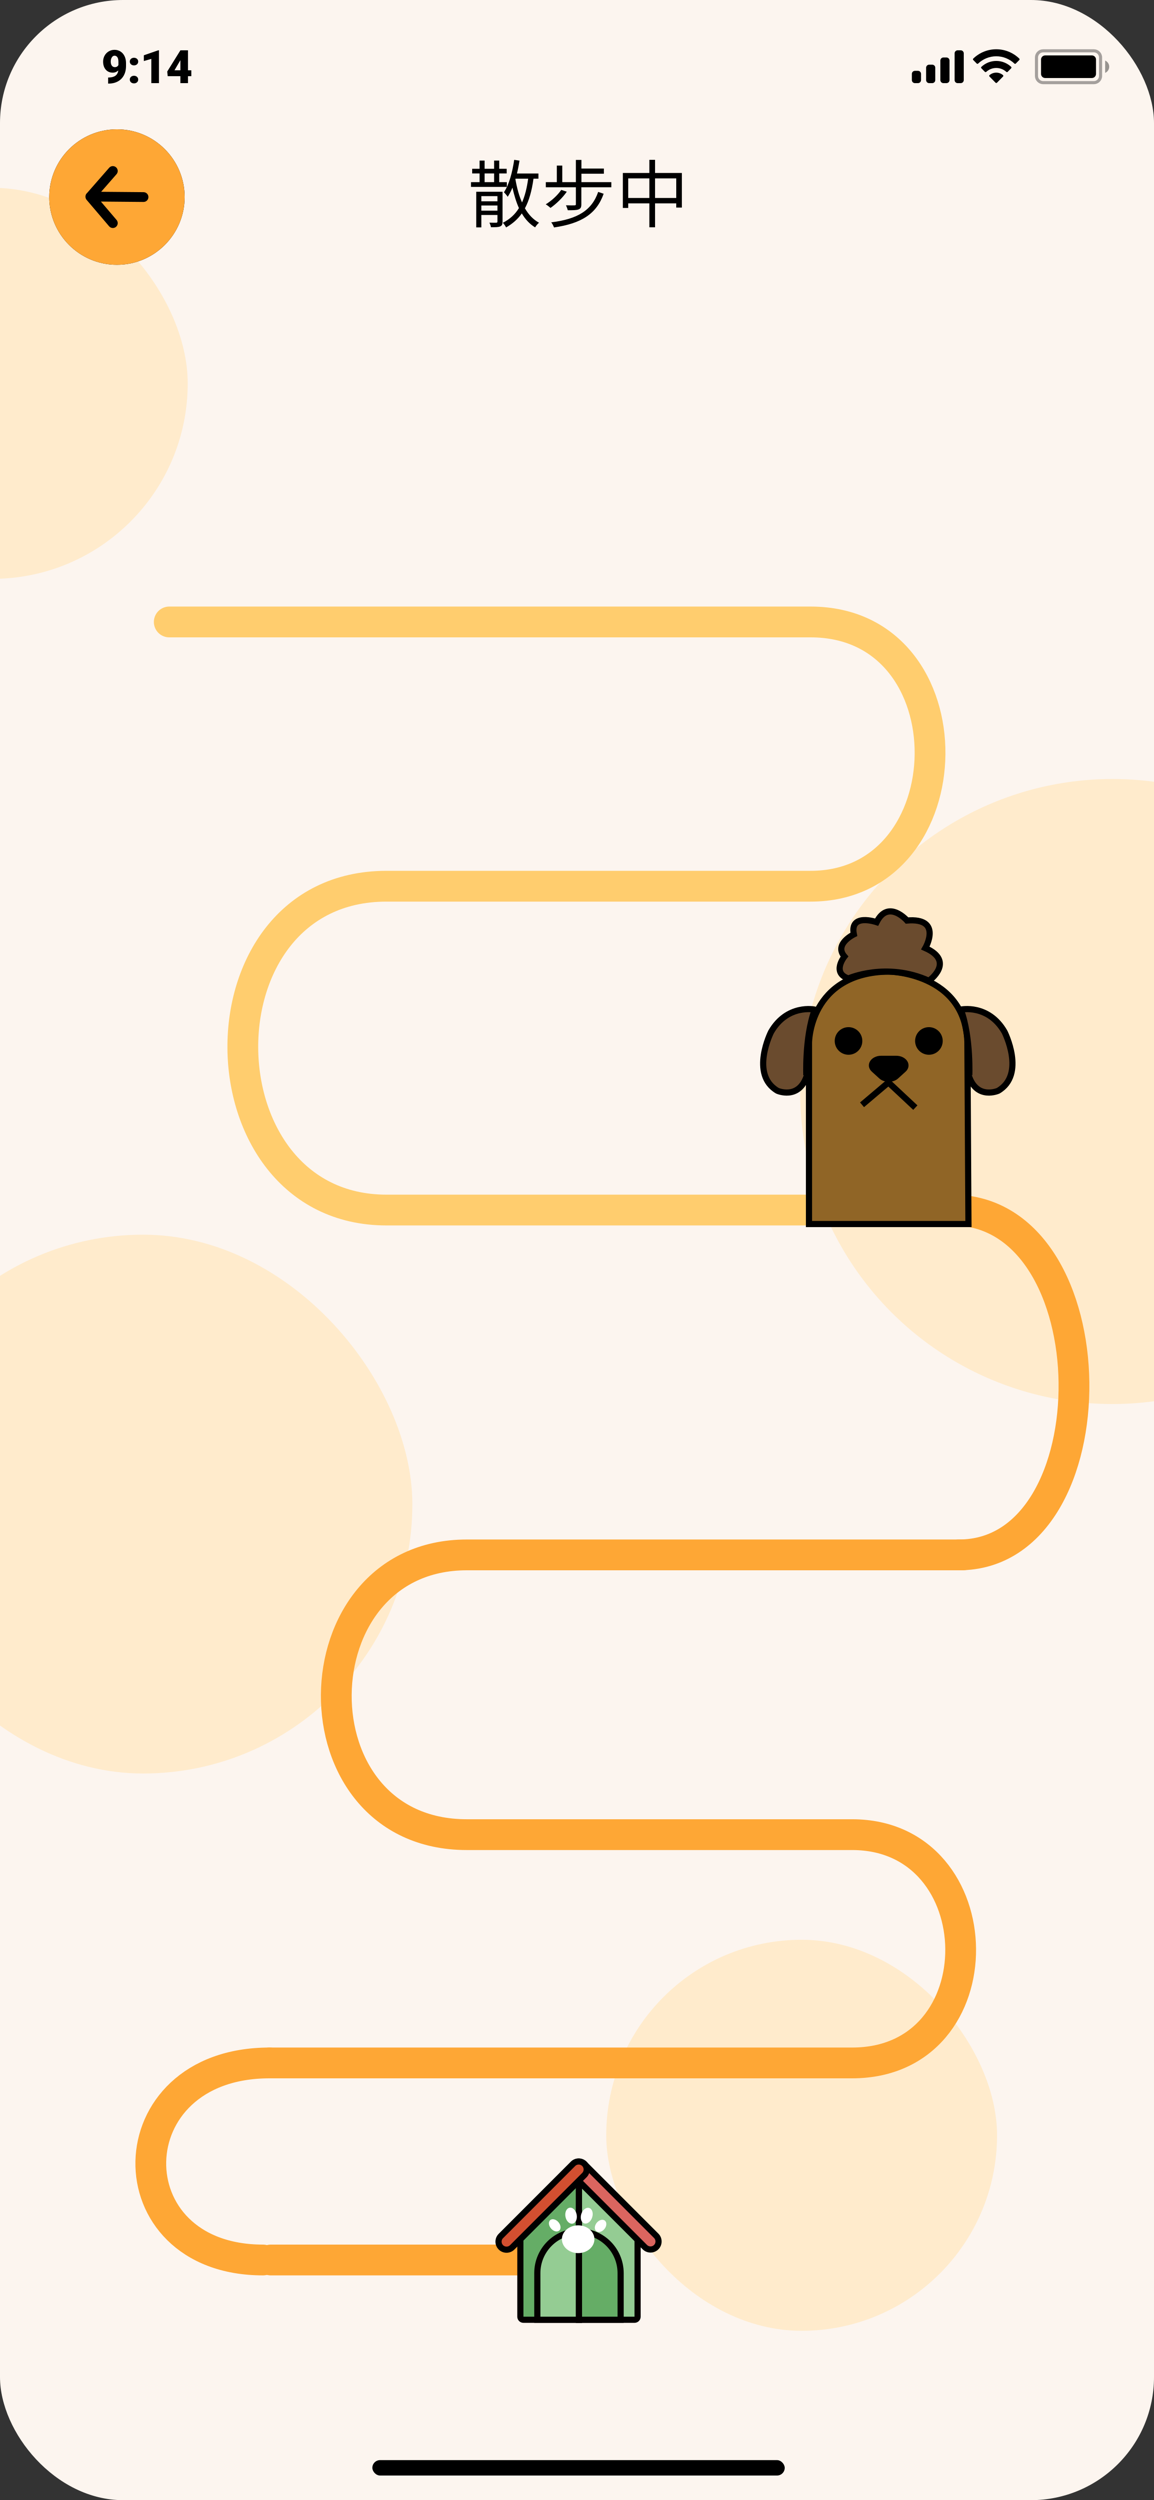 <svg width="375" height="812" viewBox="0 0 375 812" fill="none" xmlns="http://www.w3.org/2000/svg">
<rect x="0" y="0" width="375" height="812" fill="#333333" stroke="none"/>
<g clip-path="url(#clip0_222_991)">
<rect width="375" height="812" rx="40" fill="#FCF5EF"/>
<rect x="197" y="630" width="127" height="127" rx="63.5" fill="#FFEBCC"/>
<rect x="121" y="799" width="134" height="5" rx="2.5" fill="black"/>
<rect x="-66" y="61" width="127" height="127" rx="63.5" fill="#FFEBCC"/>
<rect x="-41" y="401" width="175" height="175" rx="87.5" fill="#FFEBCC"/>
<circle cx="361.5" cy="354.5" r="101.5" fill="#FFEBCC"/>
<path d="M55 202H263.415C315.877 202 314.446 287.826 263.415 287.826C202.751 287.826 146.251 287.826 125.585 287.826C62.631 287.826 64.061 393 125.585 393C208.76 393 278.518 393 303 393" stroke="#FFCD6E" stroke-width="10" stroke-linecap="round"/>
<path d="M309.44 393C361.475 393 362.163 505 311.59 505" stroke="#FEA735" stroke-width="10" stroke-linecap="round"/>
<path d="M87.558 670H276.915C324.579 670 323.279 595.857 276.915 595.857C221.798 595.857 170.465 595.857 151.688 595.857C94.491 595.857 95.791 505 151.688 505C227.257 505 290.636 505 312.88 505" stroke="#FEA735" stroke-width="10" stroke-linecap="round"/>
<path d="M87.558 670C36.842 670 36.171 734 85.462 734" stroke="#FEA735" stroke-width="10" stroke-linecap="round"/>
<line x1="88" y1="734" x2="168" y2="734" stroke="#FEA735" stroke-width="10" stroke-linecap="round"/>
<path d="M188.141 753.413H170.088C169.542 753.413 169.096 752.967 169.096 752.421V727.25L188.141 708.205V753.413Z" fill="#65AD66" stroke="#040000" stroke-width="2" stroke-miterlimit="10"/>
<path d="M188.141 753.413H206.194C206.74 753.413 207.186 752.967 207.186 752.421V727.156L188.141 708.199V753.413Z" fill="#94CC93" stroke="#040000" stroke-width="2" stroke-miterlimit="10"/>
<path d="M188.141 724.726V753.413H174.608V738.254C174.608 730.784 180.665 724.726 188.141 724.726Z" fill="#94CC93" stroke="#040000" stroke-width="2" stroke-miterlimit="10"/>
<path d="M188.141 724.726V753.413H201.675V738.254C201.669 730.784 195.611 724.726 188.141 724.726Z" fill="#65AD66" stroke="#040000" stroke-width="2" stroke-miterlimit="10"/>
<path d="M187.878 731.769C190.793 731.769 193.157 729.749 193.157 727.256C193.157 724.764 190.793 722.743 187.878 722.743C184.962 722.743 182.599 724.764 182.599 727.256C182.599 729.749 184.962 731.769 187.878 731.769Z" fill="white"/>
<path d="M181.726 724.445C182.389 723.875 182.272 722.653 181.465 721.714C180.659 720.775 179.468 720.476 178.805 721.045C178.142 721.615 178.259 722.837 179.066 723.776C179.872 724.715 181.063 725.014 181.726 724.445Z" fill="white"/>
<path d="M186.064 722.194C187.069 722.004 187.664 720.692 187.393 719.265C187.123 717.838 186.089 716.835 185.084 717.026C184.079 717.216 183.484 718.528 183.755 719.955C184.025 721.382 185.059 722.385 186.064 722.194Z" fill="white"/>
<path d="M192.422 720.191C192.877 718.812 192.458 717.434 191.487 717.114C190.516 716.793 189.359 717.652 188.904 719.031C188.449 720.411 188.868 721.789 189.839 722.109C190.811 722.43 191.967 721.571 192.422 720.191Z" fill="white"/>
<path d="M196.406 723.942C197.176 723 197.243 721.781 196.556 721.219C195.868 720.658 194.687 720.966 193.917 721.909C193.148 722.851 193.081 724.07 193.768 724.632C194.455 725.193 195.636 724.884 196.406 723.942Z" fill="white"/>
<path d="M209.546 729.823L186.239 706.516C185.222 705.499 185.222 703.849 186.239 702.832C187.256 701.815 188.907 701.815 189.924 702.832L213.237 726.145C214.254 727.162 214.254 728.813 213.237 729.83C212.214 730.847 210.563 730.847 209.546 729.823Z" fill="#DB655F" stroke="black" stroke-width="2" stroke-miterlimit="10"/>
<path d="M189.886 706.447L166.447 729.893C165.43 730.909 163.78 730.909 162.763 729.893C161.746 728.876 161.746 727.225 162.763 726.208L186.208 702.763C187.225 701.746 188.876 701.746 189.893 702.763C190.909 703.78 190.909 705.43 189.886 706.447Z" fill="#D24F30" stroke="black" stroke-width="2" stroke-miterlimit="10"/>
<path d="M157.472 56.328H160.568V59.16H157.472V56.328ZM164.696 59.16H162.224V56.328H164.648V54.816H162.224V52.152H160.568V54.816H157.472V52.152H155.84V54.816H153.44V56.328H155.84V59.16H153.056V60.696H164.696V59.16ZM156.416 68.424V66.744H161.648V68.424H156.416ZM161.648 63.696V65.376H156.416V63.696H161.648ZM163.304 62.28H154.76V73.848H156.416V69.816H161.648V71.952C161.648 72.216 161.552 72.312 161.264 72.336C161 72.336 160.088 72.36 159.032 72.312C159.248 72.744 159.488 73.368 159.536 73.8C161 73.8 161.96 73.8 162.536 73.536C163.136 73.272 163.304 72.84 163.304 71.976V62.28ZM167.528 58.032H171.632C171.224 61.008 170.6 63.576 169.64 65.76C168.632 63.528 167.96 60.936 167.48 58.2L167.528 58.032ZM174.968 58.032V56.352H167.984C168.32 55.008 168.584 53.592 168.824 52.176L167.096 51.912C166.496 55.944 165.464 59.904 163.76 62.448C164.12 62.784 164.744 63.528 164.984 63.912C165.56 63.024 166.088 62.016 166.52 60.936C167.072 63.36 167.744 65.616 168.632 67.584C167.408 69.6 165.704 71.184 163.4 72.36C163.76 72.696 164.288 73.488 164.456 73.872C166.592 72.648 168.272 71.16 169.568 69.312C170.696 71.232 172.112 72.768 173.888 73.848C174.176 73.368 174.728 72.672 175.16 72.336C173.264 71.304 171.752 69.696 170.576 67.656C171.968 65.064 172.832 61.872 173.36 58.032H174.968ZM182.384 61.68C181.184 63.432 179.24 65.208 177.344 66.36C177.8 66.624 178.544 67.2 178.88 67.536C180.704 66.264 182.816 64.248 184.184 62.256L182.384 61.68ZM194.384 62.328C192.32 68.328 187.688 71.16 179.12 72.216C179.48 72.624 179.84 73.344 180.032 73.872C188.96 72.576 193.856 69.456 196.16 62.928L194.384 62.328ZM188.936 59.16V56.424H196.232V54.744H188.936V51.936H187.136V59.16H182.72V53.784H180.944V59.16H177.368V60.816H187.136V66.36C187.136 66.6 187.064 66.672 186.704 66.696C186.344 66.72 185.168 66.72 183.92 66.672C184.136 67.152 184.4 67.8 184.496 68.28C186.2 68.28 187.304 68.28 188 68.016C188.696 67.752 188.912 67.296 188.912 66.384V60.816H198.656V59.16H188.936ZM212.864 64.296V57.936H219.752V64.296H212.864ZM204.152 64.296V57.936H211.016V64.296H204.152ZM212.864 56.184V51.912H211.016V56.184H202.4V67.536H204.152V66.048H211.016V73.824H212.864V66.048H219.752V67.416H221.576V56.184H212.864Z" fill="black"/>
<g clip-path="url(#clip1_222_991)">
<path d="M38 86.001C50.151 86.001 60.001 76.151 60.001 64C60.001 51.849 50.151 41.999 38 41.999C25.849 41.999 15.999 51.849 15.999 64C15.999 76.151 25.849 86.001 38 86.001Z" fill="black"/>
<path d="M38 86.001C50.151 86.001 60.001 76.151 60.001 64C60.001 51.849 50.151 41.999 38 41.999C25.849 41.999 15.999 51.849 15.999 64C15.999 76.151 25.849 86.001 38 86.001Z" fill="#FEA735"/>
<path d="M46.657 62.412L32.864 62.291L37.862 56.579C38.44 55.919 38.373 54.916 37.713 54.338C37.053 53.761 36.05 53.828 35.473 54.488L28.346 62.633C28 62.921 27.774 63.348 27.769 63.833C27.769 63.84 27.771 63.848 27.771 63.855C27.764 64.232 27.888 64.612 28.149 64.917L35.459 73.496C35.773 73.864 36.219 74.054 36.669 74.054C37.033 74.054 37.398 73.929 37.698 73.674C38.365 73.106 38.445 72.103 37.876 71.436L32.787 65.465L46.629 65.588C46.634 65.588 46.638 65.588 46.643 65.588C47.514 65.588 48.223 64.886 48.23 64.014C48.238 63.137 47.534 62.42 46.657 62.412Z" fill="black"/>
</g>
<path d="M262.885 397.544V338.71C262.885 338.71 262.885 315.88 288.846 315.535C288.846 315.535 313.505 315.88 314.359 338.283L314.705 397.544H262.885Z" fill="#906526" stroke="black" stroke-width="2" stroke-miterlimit="10"/>
<path d="M275.733 342.065C277.934 342.065 279.718 340.281 279.718 338.08C279.718 335.88 277.934 334.096 275.733 334.096C273.532 334.096 271.749 335.88 271.749 338.08C271.749 340.281 273.532 342.065 275.733 342.065Z" fill="black" stroke="black" stroke-miterlimit="10"/>
<path d="M301.856 342.065C304.057 342.065 305.841 340.281 305.841 338.08C305.841 335.88 304.057 334.096 301.856 334.096C299.656 334.096 297.872 335.88 297.872 338.08C297.872 340.281 299.656 342.065 301.856 342.065Z" fill="black" stroke="black" stroke-miterlimit="10"/>
<path d="M312.245 327.895C312.245 327.895 321.149 325.984 326.435 335.153C326.435 335.153 333.408 348.956 324.361 354.262C324.361 354.262 317.693 357.21 314.969 349.831C314.949 349.831 315.599 337.125 312.245 327.895Z" fill="#6A4B2E" stroke="black" stroke-width="2" stroke-miterlimit="10"/>
<path d="M264.755 327.895C264.755 327.895 255.851 325.984 250.565 335.153C250.565 335.153 243.592 348.956 252.639 354.262C252.639 354.262 259.307 357.21 262.031 349.831C262.051 349.831 261.401 337.125 264.755 327.895Z" fill="#6A4B2E" stroke="black" stroke-width="2" stroke-miterlimit="10"/>
<path d="M286.366 343.386H291.204C294.192 343.386 295.819 345.988 293.928 347.696L291.509 349.891C290.106 351.172 287.484 351.172 286.081 349.891L283.662 347.696C281.751 345.968 283.397 343.386 286.366 343.386Z" fill="black" stroke="black" stroke-miterlimit="10"/>
<path d="M280.124 358.816L288.703 351.558L297.445 359.731" stroke="black" stroke-width="2" stroke-miterlimit="10"/>
<path d="M301.856 318.543C301.856 318.543 310.578 312.323 300.698 307.911C300.698 307.911 306.41 297.99 294.741 298.966C294.741 298.966 288.642 291.953 284.861 299.495C284.861 299.495 276.038 296.445 277.461 303.459C277.461 303.459 270.915 306.63 274.412 310.656C274.412 310.656 270.143 315.982 275.713 317.791C275.733 317.751 288.114 312.302 301.856 318.543Z" fill="#6A4B2E" stroke="black" stroke-width="2" stroke-miterlimit="10"/>
<path opacity="0.35" d="M336.812 18.669C336.812 17.473 337.782 16.503 338.979 16.503H355.469C356.666 16.503 357.636 17.473 357.636 18.669V24.669C357.636 25.866 356.666 26.836 355.469 26.836H338.979C337.782 26.836 336.812 25.866 336.812 24.669V18.669Z" stroke="black"/>
<path opacity="0.4" d="M359.128 19.669V23.669C359.926 23.33 360.445 22.542 360.445 21.669C360.445 20.796 359.926 20.008 359.128 19.669Z" fill="black"/>
<path d="M338.296 19.336C338.296 18.599 338.893 18.003 339.629 18.003H354.819C355.555 18.003 356.152 18.599 356.152 19.336V24.003C356.152 24.739 355.555 25.336 354.819 25.336H339.629C338.893 25.336 338.296 24.739 338.296 24.003V19.336Z" fill="black"/>
<path fill-rule="evenodd" clip-rule="evenodd" d="M323.744 18.277C325.942 18.277 328.056 19.129 329.649 20.656C329.769 20.773 329.961 20.772 330.079 20.652L331.226 19.486C331.286 19.425 331.319 19.343 331.318 19.257C331.318 19.172 331.284 19.09 331.223 19.03C327.042 14.99 320.445 14.99 316.264 19.03C316.203 19.09 316.169 19.172 316.168 19.257C316.168 19.343 316.201 19.425 316.261 19.486L317.408 20.652C317.526 20.772 317.718 20.774 317.838 20.656C319.431 19.129 321.545 18.277 323.744 18.277ZM323.744 22.073C324.951 22.073 326.116 22.526 327.011 23.343C327.132 23.459 327.323 23.456 327.441 23.337L328.587 22.17C328.647 22.109 328.68 22.026 328.68 21.94C328.679 21.854 328.644 21.771 328.582 21.711C325.856 19.155 321.634 19.155 318.908 21.711C318.846 21.771 318.811 21.854 318.81 21.94C318.809 22.026 318.843 22.109 318.903 22.17L320.049 23.337C320.167 23.456 320.357 23.459 320.478 23.343C321.373 22.526 322.537 22.073 323.744 22.073ZM326.038 24.627C326.04 24.713 326.006 24.797 325.945 24.857L323.964 26.873C323.906 26.932 323.826 26.966 323.744 26.966C323.661 26.966 323.582 26.932 323.524 26.873L321.542 24.857C321.481 24.797 321.447 24.713 321.449 24.627C321.451 24.54 321.488 24.458 321.552 24.4C322.817 23.322 324.67 23.322 325.936 24.4C325.999 24.458 326.037 24.54 326.038 24.627Z" fill="black"/>
<path fill-rule="evenodd" clip-rule="evenodd" d="M312.189 16.336H311.197C310.65 16.336 310.205 16.784 310.205 17.336V26.003C310.205 26.555 310.65 27.003 311.197 27.003H312.189C312.737 27.003 313.181 26.555 313.181 26.003V17.336C313.181 16.784 312.737 16.336 312.189 16.336ZM306.568 18.669H307.56C308.108 18.669 308.552 19.117 308.552 19.669V26.003C308.552 26.555 308.108 27.003 307.56 27.003H306.568C306.02 27.003 305.576 26.555 305.576 26.003V19.669C305.576 19.117 306.02 18.669 306.568 18.669ZM302.931 21.003H301.939C301.391 21.003 300.947 21.45 300.947 22.003V26.003C300.947 26.555 301.391 27.003 301.939 27.003H302.931C303.479 27.003 303.923 26.555 303.923 26.003V22.003C303.923 21.45 303.479 21.003 302.931 21.003ZM298.301 23.003H297.309C296.762 23.003 296.317 23.45 296.317 24.003V26.003C296.317 26.555 296.762 27.003 297.309 27.003H298.301C298.849 27.003 299.293 26.555 299.293 26.003V24.003C299.293 23.45 298.849 23.003 298.301 23.003Z" fill="black"/>
<path d="M38.446 22.877C37.913 23.355 37.318 23.594 36.658 23.594C35.692 23.594 34.925 23.267 34.359 22.613C33.792 21.959 33.509 21.084 33.509 19.991C33.509 19.307 33.668 18.672 33.985 18.086C34.303 17.5 34.747 17.037 35.318 16.695C35.894 16.353 36.529 16.182 37.222 16.182C37.925 16.182 38.56 16.36 39.127 16.717C39.698 17.068 40.142 17.569 40.46 18.218C40.777 18.863 40.941 19.607 40.95 20.452V21.397C40.95 22.574 40.718 23.594 40.255 24.459C39.796 25.323 39.139 25.987 38.284 26.451C37.43 26.915 36.434 27.146 35.296 27.146H35.142V25.169L35.611 25.162C37.31 25.079 38.255 24.317 38.446 22.877ZM37.325 21.814C37.862 21.814 38.248 21.582 38.482 21.119V20.093C38.482 19.41 38.367 18.904 38.138 18.577C37.908 18.25 37.598 18.086 37.208 18.086C36.861 18.086 36.571 18.272 36.336 18.643C36.102 19.014 35.985 19.463 35.985 19.991C35.985 20.547 36.104 20.992 36.343 21.324C36.583 21.651 36.91 21.814 37.325 21.814ZM43.544 24.605C43.934 24.605 44.259 24.722 44.518 24.956C44.776 25.186 44.906 25.481 44.906 25.843C44.906 26.204 44.776 26.502 44.518 26.736C44.259 26.966 43.934 27.081 43.544 27.081C43.148 27.081 42.821 26.963 42.562 26.729C42.308 26.495 42.181 26.199 42.181 25.843C42.181 25.486 42.308 25.191 42.562 24.956C42.821 24.722 43.148 24.605 43.544 24.605ZM43.544 18.76C43.934 18.76 44.259 18.877 44.518 19.112C44.776 19.341 44.906 19.637 44.906 19.998C44.906 20.359 44.776 20.657 44.518 20.892C44.259 21.121 43.934 21.236 43.544 21.236C43.148 21.236 42.821 21.119 42.562 20.884C42.308 20.65 42.181 20.355 42.181 19.998C42.181 19.642 42.308 19.346 42.562 19.112C42.821 18.877 43.148 18.76 43.544 18.76ZM51.652 27H49.176V19.119L46.744 19.83V17.955L51.425 16.336H51.652V27ZM61.086 22.832H62.169V24.737H61.086V27H58.617V24.737H54.494L54.347 23.228L58.617 16.358V16.336H61.086V22.832ZM56.698 22.832H58.617V19.551L58.464 19.8L56.698 22.832Z" fill="black"/>
</g>
<defs>
<clipPath id="clip0_222_991">
<rect width="375" height="812" rx="40" fill="white"/>
</clipPath>
<clipPath id="clip1_222_991">
<rect width="44" height="44" fill="white" transform="translate(16 42)"/>
</clipPath>
</defs>
</svg>
